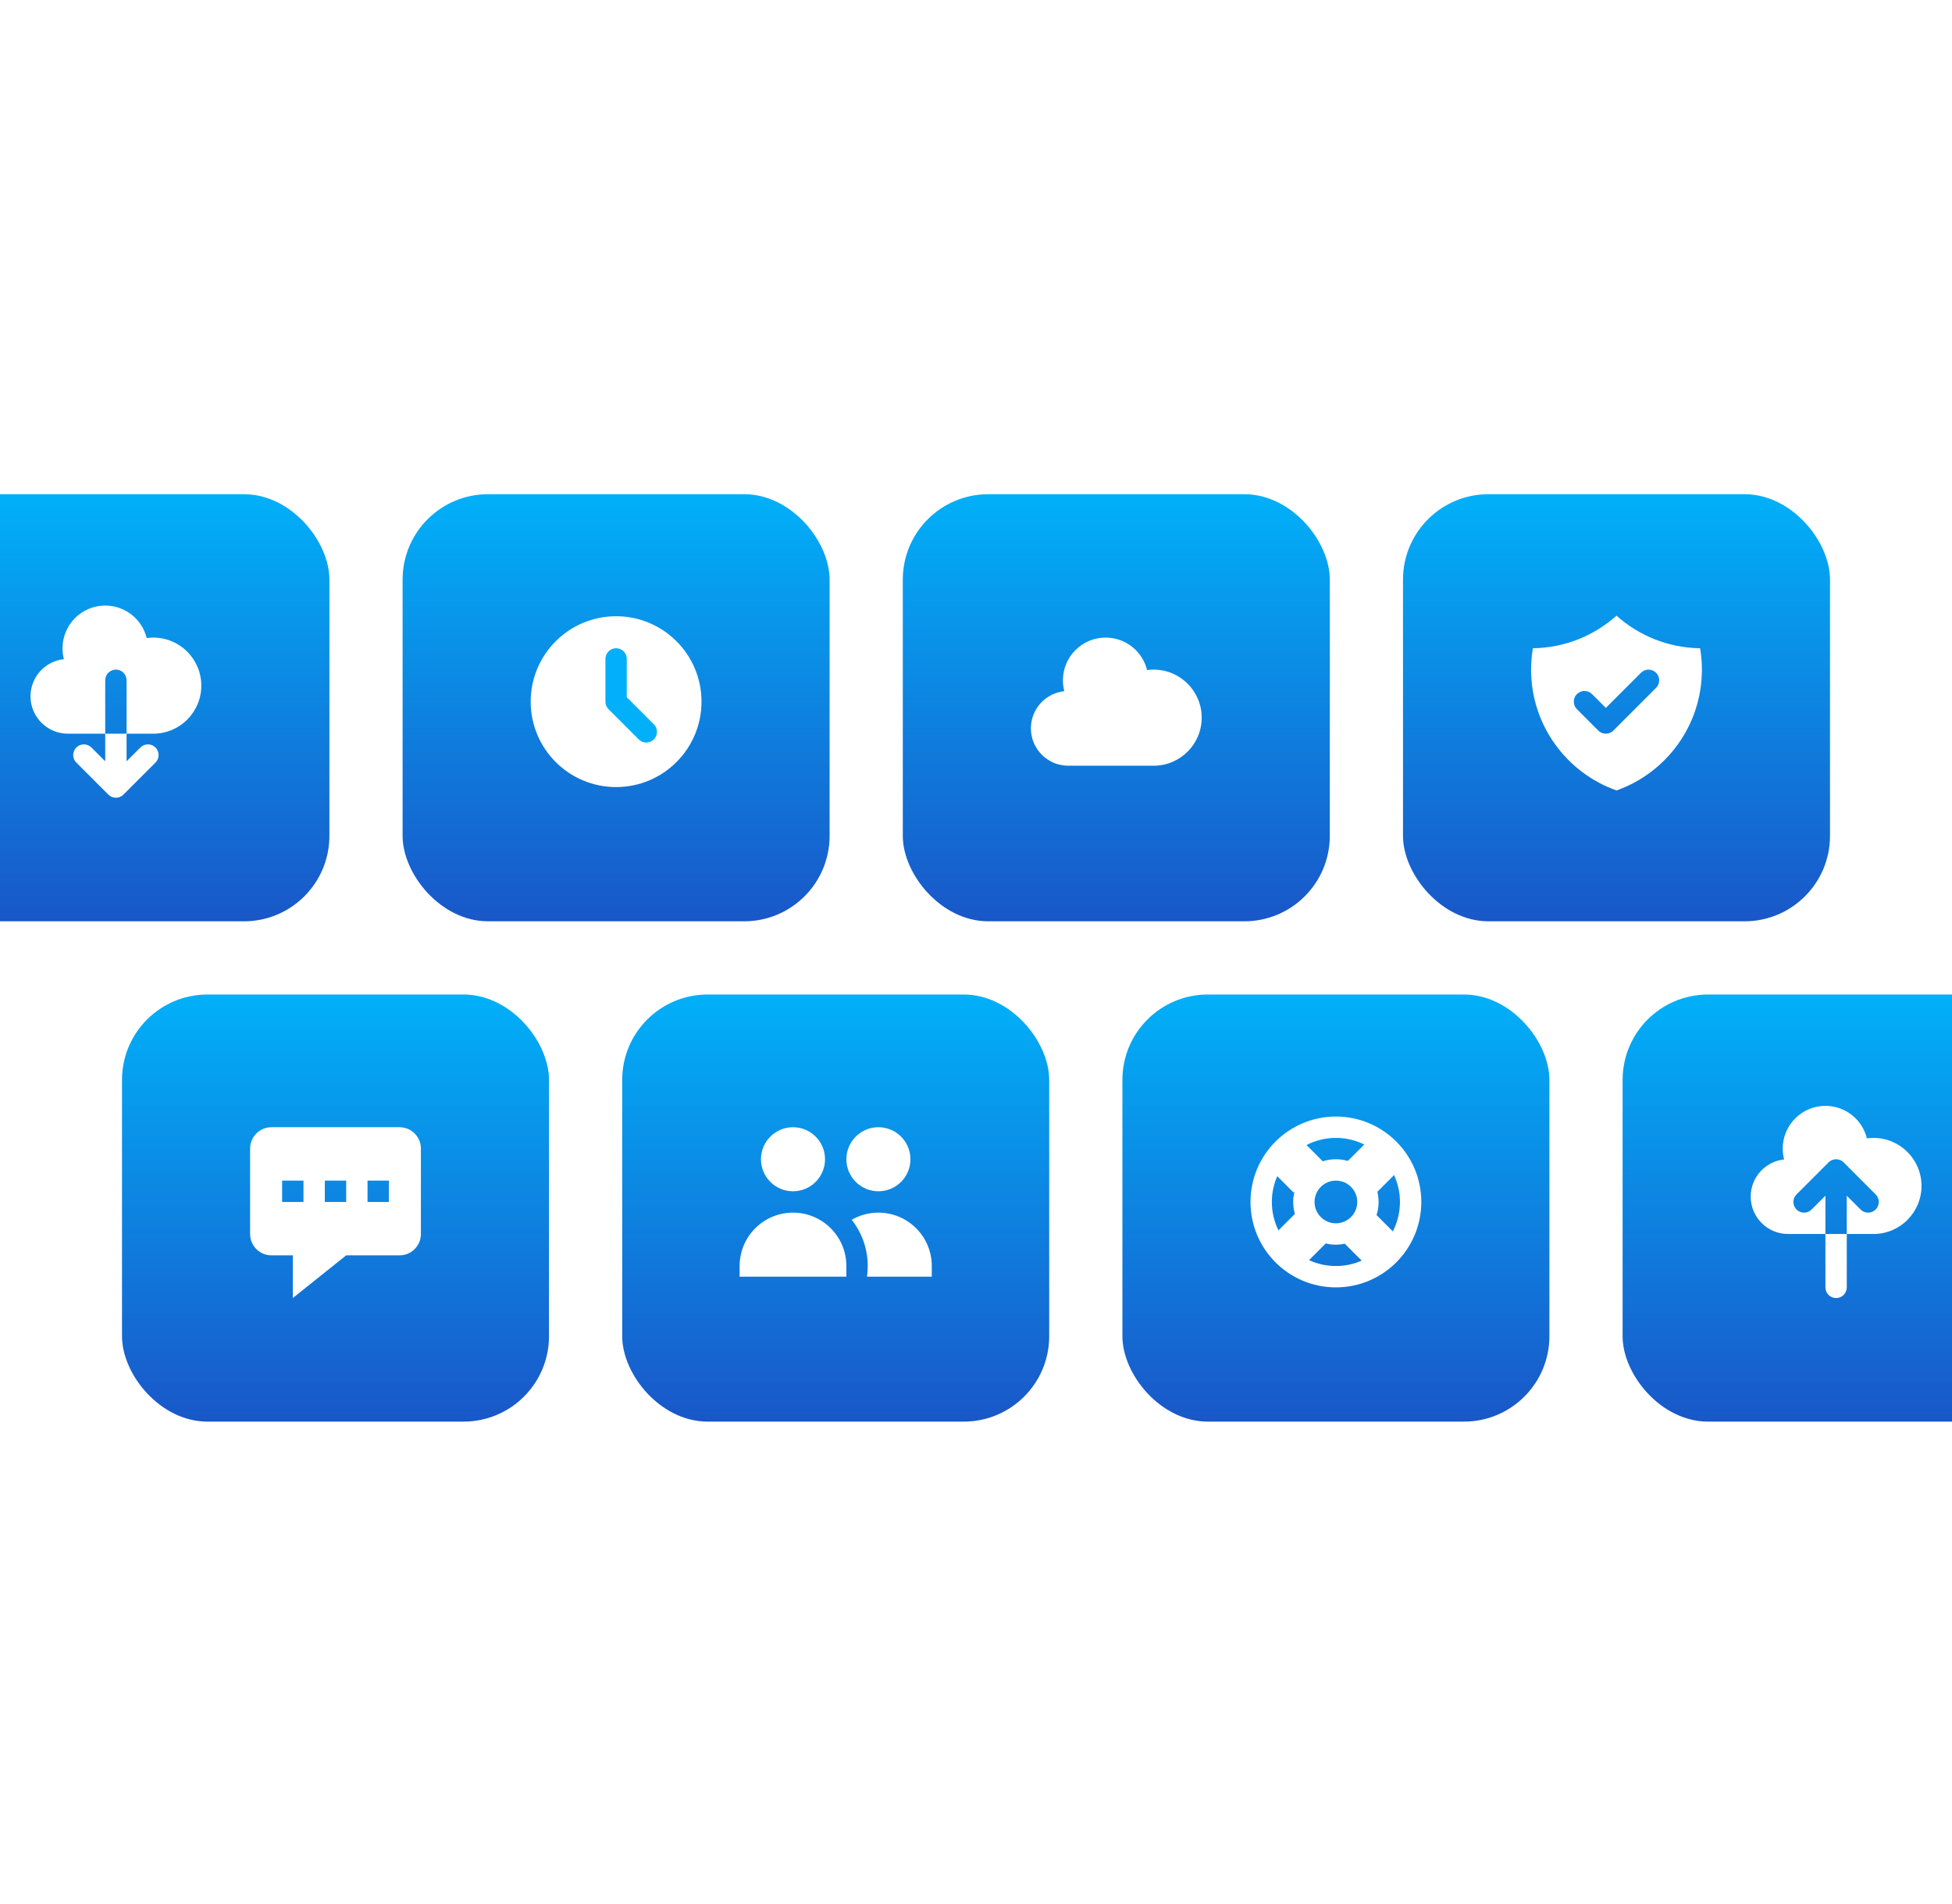 <svg width="320" height="312" viewBox="0 0 320 312" fill="none" xmlns="http://www.w3.org/2000/svg">
<g filter="url(#filter0_dd)">
<rect x="230" y="80" width="70" height="70" rx="14" fill="url(#paint0_linear)"/>
</g>
<path fill-rule="evenodd" clip-rule="evenodd" d="M251.291 106.248C256.555 106.177 261.352 104.168 265 100.903C268.648 104.168 273.445 106.177 278.709 106.248C278.9 107.387 279 108.557 279 109.75C279 118.894 273.156 126.672 265 129.555C256.844 126.672 251 118.894 251 109.75C251 108.557 251.1 107.387 251.291 106.248ZM271.487 112.737C272.171 112.054 272.171 110.946 271.487 110.263C270.804 109.579 269.696 109.579 269.013 110.263L263.25 116.025L260.987 113.763C260.304 113.079 259.196 113.079 258.513 113.763C257.829 114.446 257.829 115.554 258.513 116.237L262.013 119.737C262.696 120.421 263.804 120.421 264.487 119.737L271.487 112.737Z" fill="white"/>
<g filter="url(#filter1_dd)">
<rect x="-16" y="80" width="70" height="70" rx="14" fill="url(#paint1_linear)"/>
</g>
<path fill-rule="evenodd" clip-rule="evenodd" d="M5 114.125C5 117.508 7.743 120.25 11.126 120.25H17.25V124.775L14.988 122.513C14.305 121.829 13.197 121.829 12.513 122.513C11.83 123.196 11.83 124.304 12.513 124.987L17.763 130.237C18.447 130.921 19.555 130.921 20.238 130.237L25.488 124.987C26.171 124.304 26.171 123.196 25.488 122.513C24.805 121.829 23.697 121.829 23.013 122.513L20.75 124.775V120.25H25.125C29.475 120.25 33.001 116.724 33.001 112.375C33.001 108.026 29.475 104.5 25.125 104.5C24.76 104.5 24.401 104.525 24.048 104.573C23.297 101.517 20.538 99.25 17.25 99.25C13.384 99.25 10.251 102.384 10.251 106.25C10.251 106.866 10.33 107.464 10.48 108.034C7.401 108.356 5 110.96 5 114.125ZM20.75 120.25H17.25V111.5C17.25 110.533 18.034 109.75 19 109.75C19.967 109.75 20.75 110.533 20.75 111.5V120.25Z" fill="white"/>
<g filter="url(#filter2_dd)">
<rect x="148" y="80" width="70" height="70" rx="14" fill="url(#paint2_linear)"/>
</g>
<path d="M175.125 125.5C171.742 125.5 169 122.758 169 119.375C169 116.21 171.4 113.606 174.479 113.284C174.33 112.714 174.25 112.116 174.25 111.5C174.25 107.634 177.384 104.5 181.25 104.5C184.538 104.5 187.296 106.767 188.048 109.823C188.4 109.775 188.76 109.75 189.125 109.75C193.474 109.75 197 113.276 197 117.625C197 121.974 193.474 125.5 189.125 125.5H175.125Z" fill="white"/>
<g filter="url(#filter3_dd)">
<rect x="66" y="80" width="70" height="70" rx="14" fill="url(#paint3_linear)"/>
</g>
<circle cx="101" cy="115" r="14" fill="#fff"/>
<path d="M101 108V115L105.949 119.95" stroke="url(#paint6_linear)" stroke-width="3.5" stroke-linecap="round" stroke-linejoin="round"/>
<g filter="url(#filter4_dd)">
<rect x="184" y="162" width="70" height="70" rx="14" fill="url(#paint4_linear)"/>
</g>
<path fill-rule="evenodd" clip-rule="evenodd" d="M233 197C233 204.732 226.732 211 219 211C211.268 211 205 204.732 205 197C205 189.268 211.268 183 219 183C226.732 183 233 189.268 233 197ZM229.5 197C229.5 198.737 229.078 200.376 228.331 201.819L225.663 199.151C225.882 198.473 226 197.75 226 197C226 196.425 225.931 195.866 225.8 195.331L228.535 192.596C229.154 193.936 229.5 195.427 229.5 197ZM220.46 203.847L223.227 206.614C221.934 207.184 220.504 207.5 219 207.5C217.427 207.5 215.936 207.154 214.596 206.535L217.331 203.8C217.866 203.931 218.425 204 219 204C219.501 204 219.989 203.947 220.46 203.847ZM212.277 198.955C212.097 198.334 212 197.678 212 197C212 196.419 212.071 195.855 212.204 195.315L212.066 195.453L209.386 192.773C208.816 194.066 208.5 195.496 208.5 197C208.5 198.669 208.89 200.248 209.583 201.649L212.277 198.955ZM214.181 187.669C215.624 186.922 217.263 186.5 219 186.5C220.669 186.5 222.248 186.89 223.649 187.583L220.955 190.277C220.334 190.097 219.679 190 219 190C218.25 190 217.527 190.118 216.849 190.337L214.181 187.669ZM222.5 197C222.5 198.933 220.933 200.5 219 200.5C217.067 200.5 215.5 198.933 215.5 197C215.5 195.067 217.067 193.5 219 193.5C220.933 193.5 222.5 195.067 222.5 197Z" fill="white"/>
<g filter="url(#filter5_dd)">
<rect x="102" y="162" width="70" height="70" rx="14" fill="url(#paint5_linear)"/>
</g>
<path d="M135.25 190C135.25 192.9 132.899 195.25 130 195.25C127.1 195.25 124.75 192.9 124.75 190C124.75 187.101 127.1 184.75 130 184.75C132.899 184.75 135.25 187.101 135.25 190Z" fill="white"/>
<path d="M149.25 190C149.25 192.9 146.899 195.25 144 195.25C141.1 195.25 138.75 192.9 138.75 190C138.75 187.101 141.1 184.75 144 184.75C146.899 184.75 149.25 187.101 149.25 190Z" fill="white"/>
<path d="M142.125 209.25C142.207 208.679 142.25 208.094 142.25 207.5C142.25 204.638 141.268 202.006 139.624 199.921C140.911 199.176 142.406 198.75 144 198.75C148.832 198.75 152.75 202.668 152.75 207.5V209.25H142.125Z" fill="white"/>
<path d="M130 198.75C134.832 198.75 138.75 202.668 138.75 207.5V209.25H121.25V207.5C121.25 202.668 125.167 198.75 130 198.75Z" fill="white"/>
<g filter="url(#filter6_dd)">
<rect x="266" y="162" width="70" height="70" rx="14" fill="url(#paint6_linear)"/>
</g>
<path d="M293.125 202.25C289.742 202.25 287 199.508 287 196.125C287 192.96 289.4 190.356 292.479 190.034C292.329 189.464 292.25 188.866 292.25 188.25C292.25 184.384 295.384 181.25 299.25 181.25C302.537 181.25 305.296 183.517 306.047 186.573C306.4 186.525 306.759 186.5 307.125 186.5C311.474 186.5 315 190.026 315 194.375C315 198.724 311.474 202.25 307.125 202.25H302.75V195.975L305.012 198.237C305.695 198.921 306.804 198.921 307.487 198.237C308.17 197.554 308.17 196.446 307.487 195.763L302.237 190.513C301.554 189.829 300.445 189.829 299.762 190.513L294.512 195.763C293.829 196.446 293.829 197.554 294.512 198.237C295.195 198.921 296.304 198.921 296.987 198.237L299.25 195.975L299.25 202.25H293.125Z" fill="white"/>
<path d="M299.25 202.25H302.75L302.75 211C302.75 211.966 301.966 212.75 301 212.75C300.033 212.75 299.25 211.966 299.25 211L299.25 202.25Z" fill="white"/>
<g filter="url(#filter7_dd)">
<rect x="20" y="162" width="70" height="70" rx="14" fill="url(#paint7_linear)"/>
</g>
<path fill-rule="evenodd" clip-rule="evenodd" d="M69 188.25V202.25C69 204.183 67.433 205.75 65.5 205.75H56.75L48 212.75V205.75H44.5C42.567 205.75 41 204.183 41 202.25V188.25C41 186.317 42.567 184.75 44.5 184.75H65.5C67.433 184.75 69 186.317 69 188.25ZM49.75 193.5H46.25V197H49.75V193.5ZM53.25 193.5H56.75V197H53.25V193.5ZM63.75 193.5H60.25V197H63.75V193.5Z" fill="white"/>
<defs>
<filter id="filter0_dd" x="150" y="0" width="230" height="230" filterUnits="userSpaceOnUse" color-interpolation-filters="sRGB">
<feFlood flood-opacity="0" result="BackgroundImageFix"/>
<feColorMatrix in="SourceAlpha" type="matrix" values="0 0 0 0 0 0 0 0 0 0 0 0 0 0 0 0 0 0 127 0" result="hardAlpha"/>
<feOffset dy="1"/>
<feGaussianBlur stdDeviation="1"/>
<feColorMatrix type="matrix" values="0 0 0 0 0 0 0 0 0 0 0 0 0 0 0 0 0 0 0.2 0"/>
<feBlend mode="normal" in2="BackgroundImageFix" result="effect1_dropShadow"/>
<feColorMatrix in="SourceAlpha" type="matrix" values="0 0 0 0 0 0 0 0 0 0 0 0 0 0 0 0 0 0 127 0" result="hardAlpha"/>
<feMorphology radius="20" operator="dilate" in="SourceAlpha" result="effect2_dropShadow"/>
<feOffset/>
<feGaussianBlur stdDeviation="30"/>
<feColorMatrix type="matrix" values="0 0 0 0 0.004 0 0 0 0 0.69 0 0 0 0 0.976 0 0 0 0.1 0"/>
<feBlend mode="normal" in2="effect1_dropShadow" result="effect2_dropShadow"/>
<feBlend mode="normal" in="SourceGraphic" in2="effect2_dropShadow" result="shape"/>
</filter>
<filter id="filter1_dd" x="-96" y="0" width="230" height="230" filterUnits="userSpaceOnUse" color-interpolation-filters="sRGB">
<feFlood flood-opacity="0" result="BackgroundImageFix"/>
<feColorMatrix in="SourceAlpha" type="matrix" values="0 0 0 0 0 0 0 0 0 0 0 0 0 0 0 0 0 0 127 0" result="hardAlpha"/>
<feOffset dy="1"/>
<feGaussianBlur stdDeviation="1"/>
<feColorMatrix type="matrix" values="0 0 0 0 0 0 0 0 0 0 0 0 0 0 0 0 0 0 0.2 0"/>
<feBlend mode="normal" in2="BackgroundImageFix" result="effect1_dropShadow"/>
<feColorMatrix in="SourceAlpha" type="matrix" values="0 0 0 0 0 0 0 0 0 0 0 0 0 0 0 0 0 0 127 0" result="hardAlpha"/>
<feMorphology radius="20" operator="dilate" in="SourceAlpha" result="effect2_dropShadow"/>
<feOffset/>
<feGaussianBlur stdDeviation="30"/>
<feColorMatrix type="matrix" values="0 0 0 0 0.004 0 0 0 0 0.69 0 0 0 0 0.976 0 0 0 0.1 0"/>
<feBlend mode="normal" in2="effect1_dropShadow" result="effect2_dropShadow"/>
<feBlend mode="normal" in="SourceGraphic" in2="effect2_dropShadow" result="shape"/>
</filter>
<filter id="filter2_dd" x="68" y="0" width="230" height="230" filterUnits="userSpaceOnUse" color-interpolation-filters="sRGB">
<feFlood flood-opacity="0" result="BackgroundImageFix"/>
<feColorMatrix in="SourceAlpha" type="matrix" values="0 0 0 0 0 0 0 0 0 0 0 0 0 0 0 0 0 0 127 0" result="hardAlpha"/>
<feOffset dy="1"/>
<feGaussianBlur stdDeviation="1"/>
<feColorMatrix type="matrix" values="0 0 0 0 0 0 0 0 0 0 0 0 0 0 0 0 0 0 0.2 0"/>
<feBlend mode="normal" in2="BackgroundImageFix" result="effect1_dropShadow"/>
<feColorMatrix in="SourceAlpha" type="matrix" values="0 0 0 0 0 0 0 0 0 0 0 0 0 0 0 0 0 0 127 0" result="hardAlpha"/>
<feMorphology radius="20" operator="dilate" in="SourceAlpha" result="effect2_dropShadow"/>
<feOffset/>
<feGaussianBlur stdDeviation="30"/>
<feColorMatrix type="matrix" values="0 0 0 0 0.004 0 0 0 0 0.69 0 0 0 0 0.976 0 0 0 0.1 0"/>
<feBlend mode="normal" in2="effect1_dropShadow" result="effect2_dropShadow"/>
<feBlend mode="normal" in="SourceGraphic" in2="effect2_dropShadow" result="shape"/>
</filter>
<filter id="filter3_dd" x="-14" y="0" width="230" height="230" filterUnits="userSpaceOnUse" color-interpolation-filters="sRGB">
<feFlood flood-opacity="0" result="BackgroundImageFix"/>
<feColorMatrix in="SourceAlpha" type="matrix" values="0 0 0 0 0 0 0 0 0 0 0 0 0 0 0 0 0 0 127 0" result="hardAlpha"/>
<feOffset dy="1"/>
<feGaussianBlur stdDeviation="1"/>
<feColorMatrix type="matrix" values="0 0 0 0 0 0 0 0 0 0 0 0 0 0 0 0 0 0 0.2 0"/>
<feBlend mode="normal" in2="BackgroundImageFix" result="effect1_dropShadow"/>
<feColorMatrix in="SourceAlpha" type="matrix" values="0 0 0 0 0 0 0 0 0 0 0 0 0 0 0 0 0 0 127 0" result="hardAlpha"/>
<feMorphology radius="20" operator="dilate" in="SourceAlpha" result="effect2_dropShadow"/>
<feOffset/>
<feGaussianBlur stdDeviation="30"/>
<feColorMatrix type="matrix" values="0 0 0 0 0.004 0 0 0 0 0.69 0 0 0 0 0.976 0 0 0 0.1 0"/>
<feBlend mode="normal" in2="effect1_dropShadow" result="effect2_dropShadow"/>
<feBlend mode="normal" in="SourceGraphic" in2="effect2_dropShadow" result="shape"/>
</filter>
<filter id="filter4_dd" x="104" y="82" width="230" height="230" filterUnits="userSpaceOnUse" color-interpolation-filters="sRGB">
<feFlood flood-opacity="0" result="BackgroundImageFix"/>
<feColorMatrix in="SourceAlpha" type="matrix" values="0 0 0 0 0 0 0 0 0 0 0 0 0 0 0 0 0 0 127 0" result="hardAlpha"/>
<feOffset dy="1"/>
<feGaussianBlur stdDeviation="1"/>
<feColorMatrix type="matrix" values="0 0 0 0 0 0 0 0 0 0 0 0 0 0 0 0 0 0 0.2 0"/>
<feBlend mode="normal" in2="BackgroundImageFix" result="effect1_dropShadow"/>
<feColorMatrix in="SourceAlpha" type="matrix" values="0 0 0 0 0 0 0 0 0 0 0 0 0 0 0 0 0 0 127 0" result="hardAlpha"/>
<feMorphology radius="20" operator="dilate" in="SourceAlpha" result="effect2_dropShadow"/>
<feOffset/>
<feGaussianBlur stdDeviation="30"/>
<feColorMatrix type="matrix" values="0 0 0 0 0.004 0 0 0 0 0.69 0 0 0 0 0.976 0 0 0 0.1 0"/>
<feBlend mode="normal" in2="effect1_dropShadow" result="effect2_dropShadow"/>
<feBlend mode="normal" in="SourceGraphic" in2="effect2_dropShadow" result="shape"/>
</filter>
<filter id="filter5_dd" x="22" y="82" width="230" height="230" filterUnits="userSpaceOnUse" color-interpolation-filters="sRGB">
<feFlood flood-opacity="0" result="BackgroundImageFix"/>
<feColorMatrix in="SourceAlpha" type="matrix" values="0 0 0 0 0 0 0 0 0 0 0 0 0 0 0 0 0 0 127 0" result="hardAlpha"/>
<feOffset dy="1"/>
<feGaussianBlur stdDeviation="1"/>
<feColorMatrix type="matrix" values="0 0 0 0 0 0 0 0 0 0 0 0 0 0 0 0 0 0 0.2 0"/>
<feBlend mode="normal" in2="BackgroundImageFix" result="effect1_dropShadow"/>
<feColorMatrix in="SourceAlpha" type="matrix" values="0 0 0 0 0 0 0 0 0 0 0 0 0 0 0 0 0 0 127 0" result="hardAlpha"/>
<feMorphology radius="20" operator="dilate" in="SourceAlpha" result="effect2_dropShadow"/>
<feOffset/>
<feGaussianBlur stdDeviation="30"/>
<feColorMatrix type="matrix" values="0 0 0 0 0.004 0 0 0 0 0.69 0 0 0 0 0.976 0 0 0 0.1 0"/>
<feBlend mode="normal" in2="effect1_dropShadow" result="effect2_dropShadow"/>
<feBlend mode="normal" in="SourceGraphic" in2="effect2_dropShadow" result="shape"/>
</filter>
<filter id="filter6_dd" x="186" y="82" width="230" height="230" filterUnits="userSpaceOnUse" color-interpolation-filters="sRGB">
<feFlood flood-opacity="0" result="BackgroundImageFix"/>
<feColorMatrix in="SourceAlpha" type="matrix" values="0 0 0 0 0 0 0 0 0 0 0 0 0 0 0 0 0 0 127 0" result="hardAlpha"/>
<feOffset dy="1"/>
<feGaussianBlur stdDeviation="1"/>
<feColorMatrix type="matrix" values="0 0 0 0 0 0 0 0 0 0 0 0 0 0 0 0 0 0 0.2 0"/>
<feBlend mode="normal" in2="BackgroundImageFix" result="effect1_dropShadow"/>
<feColorMatrix in="SourceAlpha" type="matrix" values="0 0 0 0 0 0 0 0 0 0 0 0 0 0 0 0 0 0 127 0" result="hardAlpha"/>
<feMorphology radius="20" operator="dilate" in="SourceAlpha" result="effect2_dropShadow"/>
<feOffset/>
<feGaussianBlur stdDeviation="30"/>
<feColorMatrix type="matrix" values="0 0 0 0 0.004 0 0 0 0 0.69 0 0 0 0 0.976 0 0 0 0.1 0"/>
<feBlend mode="normal" in2="effect1_dropShadow" result="effect2_dropShadow"/>
<feBlend mode="normal" in="SourceGraphic" in2="effect2_dropShadow" result="shape"/>
</filter>
<filter id="filter7_dd" x="-60" y="82" width="230" height="230" filterUnits="userSpaceOnUse" color-interpolation-filters="sRGB">
<feFlood flood-opacity="0" result="BackgroundImageFix"/>
<feColorMatrix in="SourceAlpha" type="matrix" values="0 0 0 0 0 0 0 0 0 0 0 0 0 0 0 0 0 0 127 0" result="hardAlpha"/>
<feOffset dy="1"/>
<feGaussianBlur stdDeviation="1"/>
<feColorMatrix type="matrix" values="0 0 0 0 0 0 0 0 0 0 0 0 0 0 0 0 0 0 0.2 0"/>
<feBlend mode="normal" in2="BackgroundImageFix" result="effect1_dropShadow"/>
<feColorMatrix in="SourceAlpha" type="matrix" values="0 0 0 0 0 0 0 0 0 0 0 0 0 0 0 0 0 0 127 0" result="hardAlpha"/>
<feMorphology radius="20" operator="dilate" in="SourceAlpha" result="effect2_dropShadow"/>
<feOffset/>
<feGaussianBlur stdDeviation="30"/>
<feColorMatrix type="matrix" values="0 0 0 0 0.004 0 0 0 0 0.69 0 0 0 0 0.976 0 0 0 0.1 0"/>
<feBlend mode="normal" in2="effect1_dropShadow" result="effect2_dropShadow"/>
<feBlend mode="normal" in="SourceGraphic" in2="effect2_dropShadow" result="shape"/>
</filter>
<linearGradient id="paint0_linear" x1="265" y1="80" x2="265" y2="150" gradientUnits="userSpaceOnUse">
<stop stop-color="#01B0F9"/>
<stop offset="1" stop-color="#1957C8"/>
</linearGradient>
<linearGradient id="paint1_linear" x1="19" y1="80" x2="19" y2="150" gradientUnits="userSpaceOnUse">
<stop stop-color="#01B0F9"/>
<stop offset="1" stop-color="#1957C8"/>
</linearGradient>
<linearGradient id="paint2_linear" x1="183" y1="80" x2="183" y2="150" gradientUnits="userSpaceOnUse">
<stop stop-color="#01B0F9"/>
<stop offset="1" stop-color="#1957C8"/>
</linearGradient>
<linearGradient id="paint3_linear" x1="101" y1="80" x2="101" y2="150" gradientUnits="userSpaceOnUse">
<stop stop-color="#01B0F9"/>
<stop offset="1" stop-color="#1957C8"/>
</linearGradient>
<linearGradient id="paint4_linear" x1="219" y1="162" x2="219" y2="232" gradientUnits="userSpaceOnUse">
<stop stop-color="#01B0F9"/>
<stop offset="1" stop-color="#1957C8"/>
</linearGradient>
<linearGradient id="paint5_linear" x1="137" y1="162" x2="137" y2="232" gradientUnits="userSpaceOnUse">
<stop stop-color="#01B0F9"/>
<stop offset="1" stop-color="#1957C8"/>
</linearGradient>
<linearGradient id="paint6_linear" x1="301" y1="162" x2="301" y2="232" gradientUnits="userSpaceOnUse">
<stop stop-color="#01B0F9"/>
<stop offset="1" stop-color="#1957C8"/>
</linearGradient>
<linearGradient id="paint7_linear" x1="55" y1="162" x2="55" y2="232" gradientUnits="userSpaceOnUse">
<stop stop-color="#01B0F9"/>
<stop offset="1" stop-color="#1957C8"/>
</linearGradient>
</defs>
</svg>
